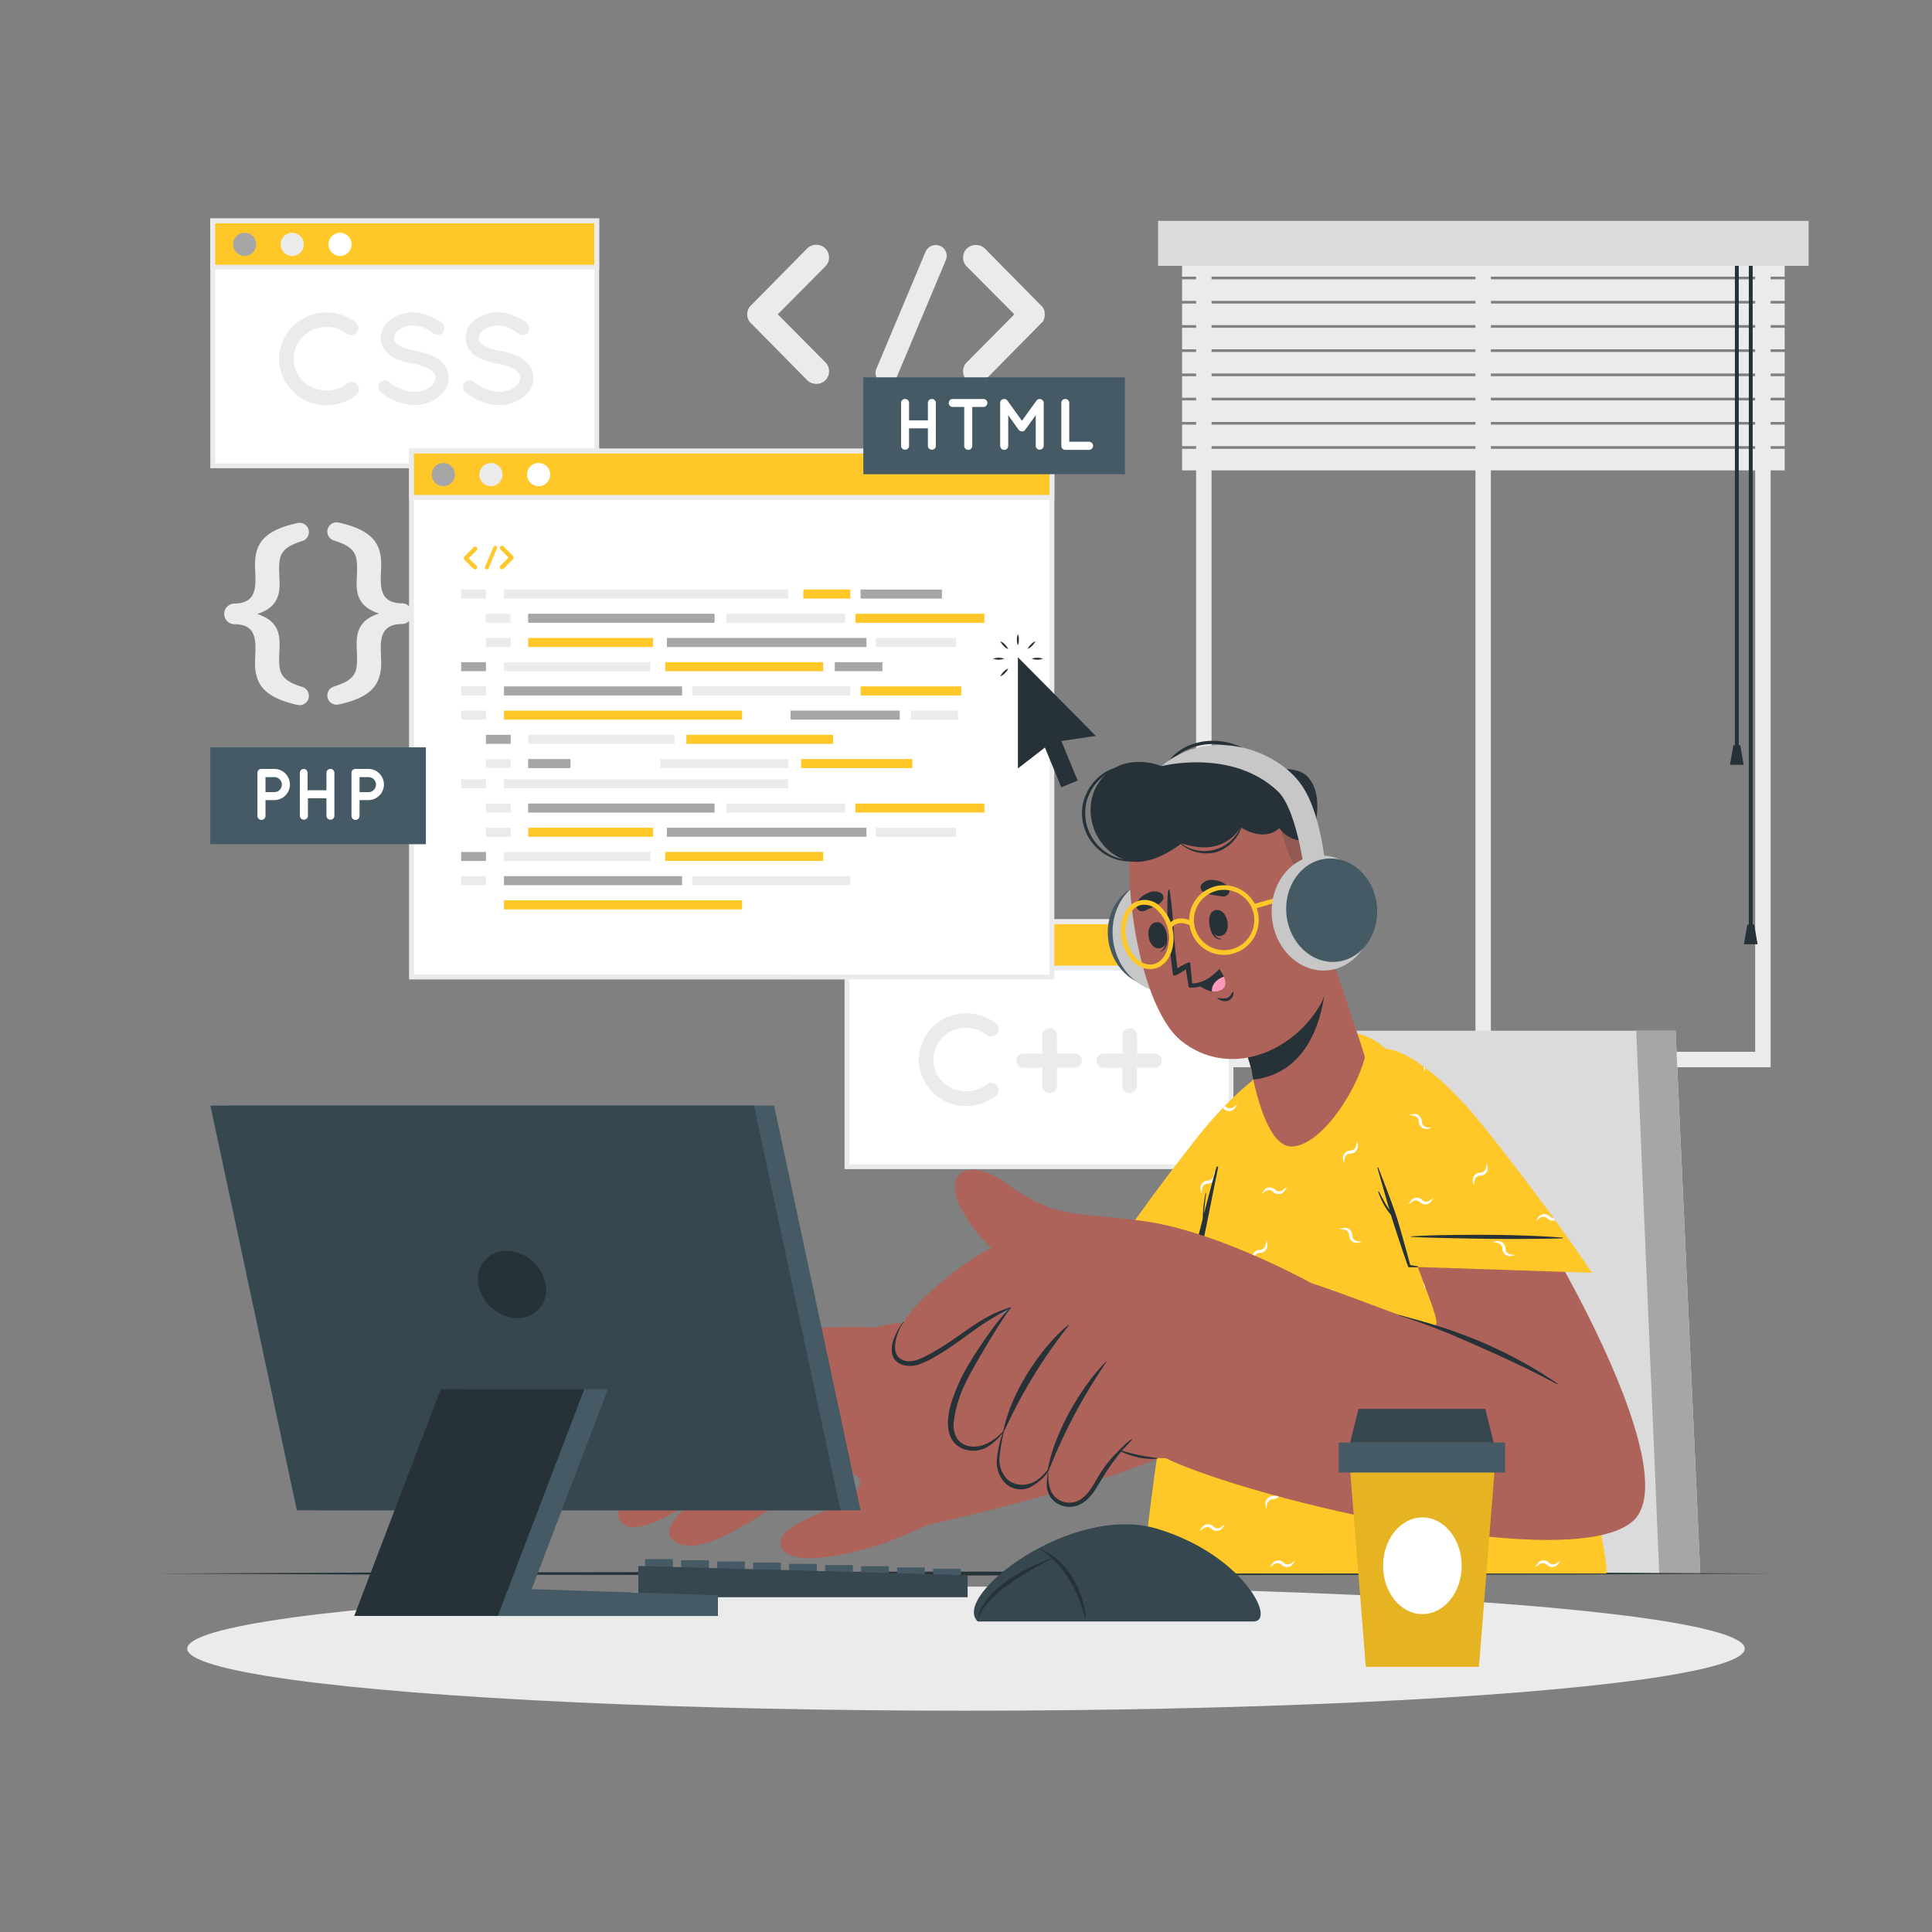 <svg xmlns="http://www.w3.org/2000/svg" viewBox="0 0 500 500"><rect x="0" y="0" width="500" height="500" fill="#808080" stroke="none"/><g id="freepik--background-complete--inject-233"><path d="M458.24,276.2H309.55V57.94H458.24Zm-144.69-4H454.24V61.94H313.55Z" style="fill:#ebebeb"></path><rect x="381.84" y="62.99" width="4" height="211.21" style="fill:#ebebeb"></rect><rect x="305.92" y="66.03" width="155.95" height="5.57" style="fill:#ebebeb"></rect><rect x="305.92" y="72.29" width="155.95" height="5.57" style="fill:#ebebeb"></rect><rect x="305.92" y="78.56" width="155.95" height="5.57" style="fill:#ebebeb"></rect><rect x="305.92" y="84.83" width="155.95" height="5.57" style="fill:#ebebeb"></rect><rect x="305.92" y="91.09" width="155.95" height="5.57" style="fill:#ebebeb"></rect><rect x="305.92" y="97.36" width="155.95" height="5.57" style="fill:#ebebeb"></rect><rect x="305.92" y="103.63" width="155.95" height="5.57" style="fill:#ebebeb"></rect><rect x="305.92" y="109.89" width="155.95" height="5.57" style="fill:#ebebeb"></rect><rect x="305.92" y="116.16" width="155.95" height="5.57" style="fill:#ebebeb"></rect><rect x="448.99" y="64.9" width="1" height="128.39" style="fill:#263238"></rect><polygon points="451.26 197.94 447.71 197.94 448.61 192.84 450.38 192.84 451.26 197.94" style="fill:#263238"></polygon><rect x="452.59" y="64.9" width="1" height="175.73" style="fill:#263238"></rect><polygon points="454.87 244.38 451.32 244.38 452.21 239.28 453.98 239.28 454.87 244.38" style="fill:#263238"></polygon><rect x="299.71" y="57.16" width="168.36" height="11.65" style="fill:#dbdbdb"></rect><path d="M66,171.55c0-.84.11-3.07.11-4,0-4.07-1.45-5.9-5.24-6a2.68,2.68,0,1,1,0-5.35c3.79-.16,5.24-1.95,5.24-6.07,0-1-.11-3.18-.11-4,0-5.4,2.29-8.86,10.93-10.75a2.41,2.41,0,0,1,1.5,4.57c-5.41,1.67-6.19,3.4-6.19,7.19,0,1.11.12,2.95.12,4.12,0,4.35-2.12,6.47-5.8,7.64,3.73,1.22,5.8,3.29,5.8,7.63,0,1.18-.12,3-.12,4.13,0,3.79.78,5.52,6.19,7.19a2.41,2.41,0,0,1-1.5,4.57C68.28,180.47,66,177,66,171.55Z" style="fill:#ebebeb"></path><path d="M98.65,146.07c0,.84-.11,3.07-.11,4,0,4.12,1.51,5.91,5.3,6.07a2.68,2.68,0,1,1,0,5.35c-3.79.12-5.3,2-5.3,6,0,.95.11,3.18.11,4,0,5.46-2.28,8.92-10.92,10.81a2.4,2.4,0,0,1-1.45-4.57c5.35-1.67,6.13-3.4,6.13-7.19,0-1.12-.11-2.95-.11-4.13,0-4.34,2.12-6.46,5.8-7.63-3.74-1.23-5.8-3.29-5.8-7.64,0-1.17.11-3,.11-4.12,0-3.79-.78-5.52-6.13-7.19a2.4,2.4,0,0,1,1.45-4.57C96.37,137.21,98.65,140.67,98.65,146.07Z" style="fill:#ebebeb"></path><path d="M213.59,93.75a3.27,3.27,0,0,1-2.28,5.6,3.46,3.46,0,0,1-2.39-.93L194.34,83.63c-.16,0-.21-.16-.26-.31a.91.91,0,0,0-.16-.11,1.36,1.36,0,0,1-.15-.41.3.3,0,0,1-.16-.21c-.05-.1-.05-.26-.1-.31s-.1-.21-.1-.26v-.36c0-.11-.06-.16-.06-.31s.06-.21.06-.26v-.37c0-.1.1-.15.1-.2s.05-.26.1-.42.06,0,.06-.1a3.34,3.34,0,0,1,.25-.47.1.1,0,0,1,.11-.1.93.93,0,0,1,.31-.37l14.58-14.78a3.38,3.38,0,0,1,4.67,0,3.3,3.3,0,0,1,0,4.67l-12.3,12.4Z" style="fill:#ebebeb"></path><path d="M226.82,95.41l12.71-30.25a2.89,2.89,0,0,1,3.79-1.51,2.81,2.81,0,0,1,1.45,3.69l-12.71,30.3a2.88,2.88,0,0,1-2.65,1.71,2.38,2.38,0,0,1-1-.21A2.8,2.8,0,0,1,226.82,95.41Z" style="fill:#ebebeb"></path><path d="M269.88,83.21s0,.06-.05.06a4.07,4.07,0,0,1-.36.36L254.89,98.42a3.37,3.37,0,0,1-2.34.93,3.33,3.33,0,0,1-2.33-.93,3.28,3.28,0,0,1,0-4.67l12.29-12.4L250.22,69a3.28,3.28,0,0,1,0-4.67,3.38,3.38,0,0,1,4.67,0l14.58,14.78a3.1,3.1,0,0,1,.36.37c.05,0,.05.1.05.1a4.88,4.88,0,0,1,.26.47s.05,0,.05.1a2,2,0,0,0,.16.47c0,.05,0,.05,0,.15v.37s.05.2.05.26-.05.2-.05.26V82s0,0,0,.1a3.72,3.72,0,0,0-.16.47s-.05,0-.05.16S270,83,269.88,83.21Z" style="fill:#ebebeb"></path></g><g id="freepik--Shadow--inject-233"><ellipse cx="250" cy="426.67" rx="201.54" ry="16.06" style="fill:#ebebeb"></ellipse></g><g id="freepik--Chair--inject-233"><polygon points="440.04 407.23 318.92 407.23 343.07 266.75 433.64 266.75 440.04 407.23" style="fill:#dbdbdb"></polygon><polygon points="440.04 407.23 429.42 407.23 423.46 266.75 433.64 266.75 440.04 407.23" style="fill:#a6a6a6"></polygon></g><g id="freepik--Desk--inject-233"><polygon points="40.74 407.23 93.06 406.99 145.37 406.9 250 406.73 354.63 406.9 406.94 406.99 459.26 407.23 406.94 407.48 354.63 407.56 250 407.73 145.37 407.56 93.06 407.48 40.74 407.23" style="fill:#263238"></polygon></g><g id="freepik--Screens--inject-233"><rect x="55.06" y="57.16" width="99.38" height="63.4" style="fill:#fff"></rect><path d="M155.06,121.18H54.43V56.53H155.06Zm-99.38-1.25h98.13V57.79H55.68Z" style="fill:#ebebeb"></path><rect x="55.06" y="57.16" width="99.38" height="11.99" style="fill:#FFC727"></rect><path d="M155.06,69.78H54.43V56.53H155.06ZM55.68,68.52h98.13V57.79H55.68Z" style="fill:#ebebeb"></path><path d="M66.31,63.24a3,3,0,1,1-3-3A3,3,0,0,1,66.31,63.24Z" style="fill:#a6a6a6"></path><path d="M78.63,63.24a3,3,0,1,1-3-3A3,3,0,0,1,78.63,63.24Z" style="fill:#ebebeb"></path><path d="M91,63.24a3,3,0,1,1-3-3A3,3,0,0,1,91,63.24Z" style="fill:#fff"></path><path d="M72.21,92.85a12.26,12.26,0,0,1,12.25-12,12.5,12.5,0,0,1,7.72,2.61,1.92,1.92,0,0,1-2.34,3,8.29,8.29,0,0,0-5.38-1.84,8.89,8.89,0,0,0-6,2.4A8.26,8.26,0,0,0,76,92.85a8.1,8.1,0,0,0,2.44,5.81,8.85,8.85,0,0,0,6,2.41,8.41,8.41,0,0,0,5.38-1.84,2,2,0,0,1,2.67.37,2,2,0,0,1-.33,2.67,12.5,12.5,0,0,1-7.72,2.61A12.21,12.21,0,0,1,72.21,92.85Z" style="fill:#ebebeb"></path><path d="M98.25,99.07a1.74,1.74,0,0,1,2.44-.24,10.87,10.87,0,0,0,6.38,2.57,7.21,7.21,0,0,0,4.17-1.23,3,3,0,0,0,1.44-2.41,1.94,1.94,0,0,0-.3-1.07,3.3,3.3,0,0,0-1-1,13.42,13.42,0,0,0-4.57-1.57h-.07a17.9,17.9,0,0,1-4.3-1.3,7.14,7.14,0,0,1-3.11-2.6,5.17,5.17,0,0,1-.77-2.74,6.21,6.21,0,0,1,2.67-4.88A9.92,9.92,0,0,1,107,80.83a13,13,0,0,1,7.28,2.68,1.72,1.72,0,0,1,.47,2.37,1.69,1.69,0,0,1-2.37.5c-1.71-1.14-3.34-2.14-5.38-2.14a6.44,6.44,0,0,0-3.74,1.13A2.68,2.68,0,0,0,102,87.48a1.57,1.57,0,0,0,.24.93,3,3,0,0,0,.9.87,11.39,11.39,0,0,0,4.17,1.47h.07a19.8,19.8,0,0,1,4.61,1.4,7.78,7.78,0,0,1,3.33,2.78,5.32,5.32,0,0,1,.81,2.83,6.47,6.47,0,0,1-2.88,5.18,10.42,10.42,0,0,1-6.17,1.9,14.31,14.31,0,0,1-8.55-3.34A1.76,1.76,0,0,1,98.25,99.07Z" style="fill:#ebebeb"></path><path d="M120.19,99.07a1.74,1.74,0,0,1,2.44-.24A10.81,10.81,0,0,0,129,101.4a7.24,7.24,0,0,0,4.18-1.23,3,3,0,0,0,1.43-2.41,1.94,1.94,0,0,0-.3-1.07,3.25,3.25,0,0,0-1-1,13.5,13.5,0,0,0-4.57-1.57h-.07a18.12,18.12,0,0,1-4.31-1.3,7.11,7.11,0,0,1-3.1-2.6,5.17,5.17,0,0,1-.77-2.74,6.18,6.18,0,0,1,2.67-4.88,9.92,9.92,0,0,1,5.78-1.77,13.06,13.06,0,0,1,7.28,2.68,1.72,1.72,0,0,1,.46,2.37,1.69,1.69,0,0,1-2.37.5c-1.7-1.14-3.34-2.14-5.37-2.14a6.41,6.41,0,0,0-3.74,1.13,2.68,2.68,0,0,0-1.27,2.11,1.65,1.65,0,0,0,.23.93,3.26,3.26,0,0,0,.9.87,11.45,11.45,0,0,0,4.18,1.47h.06a19.5,19.5,0,0,1,4.61,1.4,7.81,7.81,0,0,1,3.34,2.78,5.4,5.4,0,0,1,.8,2.83,6.46,6.46,0,0,1-2.87,5.18,10.47,10.47,0,0,1-6.18,1.9,14.37,14.37,0,0,1-8.55-3.34A1.77,1.77,0,0,1,120.19,99.07Z" style="fill:#ebebeb"></path><rect x="219.2" y="238.54" width="99.38" height="63.4" style="fill:#fff"></rect><path d="M319.21,302.57H218.57V237.91H319.21Zm-99.38-1.26H318V239.17H219.83Z" style="fill:#ebebeb"></path><rect x="219.2" y="238.54" width="99.38" height="11.99" style="fill:#FFC727"></rect><path d="M319.21,251.16H218.57V237.91H319.21Zm-99.38-1.26H318V239.17H219.83Z" style="fill:#ebebeb"></path><path d="M230.46,244.62a3,3,0,1,1-3-3A3,3,0,0,1,230.46,244.62Z" style="fill:#a6a6a6"></path><path d="M242.78,244.62a3,3,0,1,1-3-3A3,3,0,0,1,242.78,244.62Z" style="fill:#ebebeb"></path><path d="M255.1,244.62a3,3,0,1,1-3-3A3,3,0,0,1,255.1,244.62Z" style="fill:#fff"></path><path d="M237.76,274.24a12.25,12.25,0,0,1,12.25-12,12.49,12.49,0,0,1,7.72,2.6,2,2,0,0,1,.33,2.67,2,2,0,0,1-2.67.37A8.35,8.35,0,0,0,250,266a8.85,8.85,0,0,0-6,2.41,8.24,8.24,0,0,0-2.44,5.81,8.13,8.13,0,0,0,2.44,5.81,8.84,8.84,0,0,0,6,2.4,8.37,8.37,0,0,0,5.38-1.84,2,2,0,0,1,2.67.37,2,2,0,0,1-.33,2.67,12.5,12.5,0,0,1-7.72,2.61A12.21,12.21,0,0,1,237.76,274.24Z" style="fill:#ebebeb"></path><path d="M269.78,276.34H265a1.84,1.84,0,1,1,0-3.67h4.74V268a1.9,1.9,0,1,1,3.8,0v4.64h4.75a1.84,1.84,0,0,1,0,3.67h-4.75V281a1.9,1.9,0,1,1-3.8,0Z" style="fill:#ebebeb"></path><path d="M290.48,276.34h-4.74a1.84,1.84,0,1,1,0-3.67h4.74V268a1.88,1.88,0,0,1,1.9-1.91,1.91,1.91,0,0,1,1.91,1.91v4.64H299a1.84,1.84,0,0,1,0,3.67h-4.74V281a1.91,1.91,0,0,1-1.91,1.91,1.88,1.88,0,0,1-1.9-1.91Z" style="fill:#ebebeb"></path><rect x="106.49" y="116.73" width="165.74" height="136.11" style="fill:#fff"></rect><path d="M272.86,253.48h-167V116.11h167Zm-165.74-1.26H271.6V117.36H107.12Z" style="fill:#ebebeb"></path><rect x="106.49" y="116.73" width="165.74" height="11.99" style="fill:#FFC727"></rect><path d="M272.86,129.35h-167V116.11h167Zm-165.74-1.26H271.6V117.36H107.12Z" style="fill:#ebebeb"></path><path d="M117.74,122.82a3,3,0,1,1-3-3A3,3,0,0,1,117.74,122.82Z" style="fill:#a6a6a6"></path><path d="M130.06,122.82a3,3,0,1,1-3-3A3,3,0,0,1,130.06,122.82Z" style="fill:#ebebeb"></path><path d="M142.39,122.82a3,3,0,1,1-3-3A3,3,0,0,1,142.39,122.82Z" style="fill:#fff"></path><rect x="119.35" y="152.57" width="6.41" height="2.34" style="fill:#ebebeb"></rect><rect x="130.43" y="152.57" width="73.53" height="2.34" style="fill:#ebebeb"></rect><rect x="207.9" y="152.57" width="12.17" height="2.34" style="fill:#FFC727"></rect><rect x="235.74" y="183.9" width="12.18" height="2.34" style="fill:#ebebeb"></rect><rect x="222.72" y="152.57" width="21.05" height="2.34" style="fill:#a6a6a6"></rect><rect x="125.76" y="158.84" width="6.41" height="2.34" style="fill:#ebebeb"></rect><rect x="136.68" y="158.84" width="48.25" height="2.34" style="fill:#a6a6a6"></rect><rect x="204.6" y="183.9" width="28.25" height="2.34" style="fill:#a6a6a6"></rect><rect x="130.43" y="177.64" width="46.09" height="2.34" style="fill:#a6a6a6"></rect><rect x="136.68" y="165.1" width="32.33" height="2.34" style="fill:#FFC727"></rect><rect x="216.04" y="171.37" width="12.33" height="2.34" style="fill:#a6a6a6"></rect><rect x="172.6" y="165.1" width="51.63" height="2.34" style="fill:#a6a6a6"></rect><rect x="130.43" y="183.9" width="61.63" height="2.34" style="fill:#FFC727"></rect><rect x="221.36" y="158.84" width="33.4" height="2.34" style="fill:#FFC727"></rect><rect x="187.96" y="158.84" width="30.75" height="2.34" style="fill:#ebebeb"></rect><rect x="226.66" y="165.1" width="20.75" height="2.34" style="fill:#ebebeb"></rect><rect x="125.76" y="165.1" width="6.41" height="2.34" style="fill:#ebebeb"></rect><rect x="119.35" y="171.37" width="6.41" height="2.34" style="fill:#a6a6a6"></rect><rect x="130.43" y="171.37" width="37.88" height="2.34" style="fill:#ebebeb"></rect><rect x="136.68" y="190.17" width="37.88" height="2.34" style="fill:#ebebeb"></rect><rect x="207.32" y="196.44" width="28.8" height="2.34" style="fill:#FFC727"></rect><rect x="177.64" y="190.17" width="37.99" height="2.34" style="fill:#FFC727"></rect><rect x="170.94" y="196.44" width="33.07" height="2.34" style="fill:#ebebeb"></rect><rect x="136.68" y="196.44" width="10.97" height="2.34" style="fill:#a6a6a6"></rect><rect x="179.13" y="177.64" width="40.94" height="2.34" style="fill:#ebebeb"></rect><rect x="222.72" y="177.64" width="26.05" height="2.34" style="fill:#FFC727"></rect><rect x="172.16" y="171.37" width="40.89" height="2.34" style="fill:#FFC727"></rect><rect x="119.35" y="177.64" width="6.41" height="2.34" style="fill:#ebebeb"></rect><rect x="119.35" y="183.9" width="6.41" height="2.34" style="fill:#ebebeb"></rect><rect x="125.76" y="190.17" width="6.41" height="2.34" style="fill:#a6a6a6"></rect><rect x="125.76" y="196.44" width="6.41" height="2.34" style="fill:#ebebeb"></rect><rect x="119.35" y="201.68" width="6.41" height="2.34" style="fill:#ebebeb"></rect><rect x="130.43" y="201.68" width="73.53" height="2.34" style="fill:#ebebeb"></rect><rect x="125.76" y="207.95" width="6.41" height="2.34" style="fill:#ebebeb"></rect><rect x="136.68" y="207.95" width="48.25" height="2.34" style="fill:#a6a6a6"></rect><rect x="130.43" y="226.75" width="46.09" height="2.34" style="fill:#a6a6a6"></rect><rect x="136.68" y="214.22" width="32.33" height="2.34" style="fill:#FFC727"></rect><rect x="172.6" y="214.22" width="51.63" height="2.34" style="fill:#a6a6a6"></rect><rect x="130.43" y="233.01" width="61.63" height="2.34" style="fill:#FFC727"></rect><rect x="221.36" y="207.95" width="33.4" height="2.34" style="fill:#FFC727"></rect><rect x="187.96" y="207.95" width="30.75" height="2.34" style="fill:#ebebeb"></rect><rect x="226.66" y="214.22" width="20.75" height="2.34" style="fill:#ebebeb"></rect><rect x="125.76" y="214.22" width="6.41" height="2.34" style="fill:#ebebeb"></rect><rect x="119.35" y="220.48" width="6.41" height="2.34" style="fill:#a6a6a6"></rect><rect x="130.43" y="220.48" width="37.88" height="2.34" style="fill:#ebebeb"></rect><rect x="179.13" y="226.75" width="40.94" height="2.34" style="fill:#ebebeb"></rect><rect x="172.16" y="220.48" width="40.89" height="2.34" style="fill:#FFC727"></rect><rect x="119.35" y="226.75" width="6.41" height="2.34" style="fill:#ebebeb"></rect><path d="M123.31,146.41a.56.56,0,0,1,0,.79.57.57,0,0,1-.79,0l-2.47-2.51a.08.08,0,0,1,0-.05l0,0a.21.21,0,0,1,0-.07l0,0a.15.15,0,0,1,0-.06s0,0,0,0v-.06s0,0,0-.06,0,0,0,0v-.06s0,0,0,0a.2.2,0,0,1,0-.07h0s0-.07,0-.08,0,0,0,0a.12.12,0,0,1,.06-.06l2.47-2.51a.57.57,0,0,1,.79,0,.56.56,0,0,1,0,.79l-2.08,2.1Z" style="fill:#FFC727"></path><path d="M125.55,146.69l2.16-5.13a.48.48,0,1,1,.89.37l-2.16,5.14a.49.49,0,0,1-.45.29.35.35,0,0,1-.17,0A.47.47,0,0,1,125.55,146.69Z" style="fill:#FFC727"></path><path d="M132.85,144.62h0a.17.17,0,0,1-.06.06l-2.47,2.51a.61.61,0,0,1-.4.16.57.57,0,0,1-.39-.16.56.56,0,0,1,0-.79l2.08-2.11-2.08-2.1a.56.56,0,0,1,0-.79.57.57,0,0,1,.79,0l2.47,2.51a.12.12,0,0,1,.06.06s0,0,0,0a.35.35,0,0,1,.05.08h0a.26.26,0,0,0,0,.08s0,0,0,0v.06s0,0,0,0v.12s0,0,0,0a.41.41,0,0,0,0,.08v0Z" style="fill:#FFC727"></path><rect x="223.43" y="97.65" width="67.7" height="25.07" style="fill:#455a64"></rect><path d="M233.2,115.38V104.26a1,1,0,0,1,1-1,1,1,0,0,1,1.06,1v4.52h4.88v-4.52a1,1,0,0,1,1-1,1,1,0,0,1,1.06,1v11.12a1,1,0,0,1-1.06,1,1,1,0,0,1-1-1v-4.52h-4.88v4.52a1,1,0,0,1-1.06,1A1,1,0,0,1,233.2,115.38Z" style="fill:#fff"></path><path d="M254.62,105.32h-3v10.06a1,1,0,1,1-2.08,0V105.32h-3a1,1,0,0,1-1-1.06,1,1,0,0,1,1-1h8a1,1,0,0,1,1,1A1.06,1.06,0,0,1,254.62,105.32Z" style="fill:#fff"></path><path d="M270.11,104.26v11.12a1.07,1.07,0,0,1-1.06,1,1,1,0,0,1-1-1v-7.93l-2.72,3.77a1,1,0,0,1-.84.43h0a1.08,1.08,0,0,1-.87-.43l-2.69-3.77v7.93a1,1,0,0,1-2.09,0V104.26a1,1,0,0,1,1-1h.06a1,1,0,0,1,.83.43l3.75,5.2,3.75-5.2a1,1,0,0,1,.85-.43h0A1.07,1.07,0,0,1,270.11,104.26Z" style="fill:#fff"></path><path d="M274.67,115.38V104.26a1,1,0,0,1,1-1,1,1,0,0,1,1.05,1v10.06h5.11a1.05,1.05,0,0,1,0,2.1h-6.16A1,1,0,0,1,274.67,115.38Z" style="fill:#fff"></path><rect x="54.43" y="193.41" width="55.79" height="25.07" style="fill:#455a64"></rect><path d="M71,207.06H68.71v4.09a1,1,0,0,1-2.09,0V200a1,1,0,0,1,1-1H71a4,4,0,1,1,0,8.06ZM68.71,205H71a1.94,1.94,0,1,0,0-3.88H68.71Z" style="fill:#fff"></path><path d="M77.6,211.15V200a1,1,0,0,1,1-1,1,1,0,0,1,1,1v4.52h4.88V200a1,1,0,0,1,1-1,1,1,0,0,1,1.06,1v11.12a1,1,0,0,1-1.06,1,1,1,0,0,1-1-1v-4.52H79.69v4.52a1,1,0,0,1-1,1A1,1,0,0,1,77.6,211.15Z" style="fill:#fff"></path><path d="M95.37,207.06H93.05v4.09a1,1,0,0,1-2.09,0V200a1,1,0,0,1,1-1h3.37a4,4,0,1,1,0,8.06ZM93.05,205h2.32a1.94,1.94,0,1,0,0-3.88H93.05Z" style="fill:#fff"></path><polygon points="274.67 191.78 278.9 202 274.67 203.75 270.42 193.46 263.43 198.88 263.43 170.09 283.59 190.45 274.67 191.78" style="fill:#263238"></polygon><path d="M263.43,167a3.94,3.94,0,0,1-.26-1.45,3.71,3.71,0,0,1,.26-1.45,3.7,3.7,0,0,1,.25,1.45A3.92,3.92,0,0,1,263.43,167Z" style="fill:#263238"></path><path d="M260.93,168a4,4,0,0,1-1.2-.84,3.6,3.6,0,0,1-.84-1.21,3.84,3.84,0,0,1,1.2.85A3.56,3.56,0,0,1,260.93,168Z" style="fill:#263238"></path><path d="M259.9,170.47a4.15,4.15,0,0,1-2.89,0,4.3,4.3,0,0,1,2.89,0Z" style="fill:#263238"></path><path d="M260.93,173a3.56,3.56,0,0,1-.84,1.2,3.84,3.84,0,0,1-1.2.85,3.6,3.6,0,0,1,.84-1.21A4,4,0,0,1,260.93,173Z" style="fill:#263238"></path><path d="M267,170.47a4.33,4.33,0,0,1,2.9,0,4.17,4.17,0,0,1-2.9,0Z" style="fill:#263238"></path><path d="M265.92,168a3.86,3.86,0,0,1,.84-1.2,3.77,3.77,0,0,1,1.21-.85,4.15,4.15,0,0,1-2.05,2Z" style="fill:#263238"></path></g><g id="freepik--Character--inject-233"><path d="M339.37,290.42C331.66,324,316.05,366.51,304,375.09c-9.72,6.92-60.75,19.1-63.59,19.41-7.05.71-21-49.05-13.66-51.07,9.21-2.55,52.93-3.91,55.42-6.46s18.49-24.22,36.51-49.19C331.1,270.53,344.15,269.59,339.37,290.42Z" style="fill: rgb(173, 99, 89);"></path><path d="M246.05,391.77c-.84.42-12.75,6.41-20.12,8.55-5.49,1.59-21.44,5.75-23.79-.12-1.61-4,7.47-7.56,13.84-10.22,3.36-1.39,7.5-4.91,6.51-7.06-1.73-3.78-10.37,0-16.05,3.31-11,6.39-25.63,17.88-32.34,12.3-2.53-2.1.41-5.94,4.72-9.7-7,4.38-14.45,8-17.36,5.75-1.66-1.27-1.74-3-.81-5-2.16.7-4.07.56-5.4-.84-2.27-2.38-1.17-5.89,1.32-9.49a2.71,2.71,0,0,1-2.06-1.36c-4.82-7.34,19.27-28.41,27.61-30.38,24.51-5.83,50.58-3.7,50.58-3.7C242.33,351.5,246.07,391.75,246.05,391.77Z" style="fill: rgb(173, 99, 89);"></path><path d="M210,369.2a41.48,41.48,0,0,0-16.35,6.29c-6.22,4.11-10.34,8.91-15.55,13.74a.15.15,0,0,0,.19.22c2.48-2.3,12.78-10.94,15.44-12.9A39.57,39.57,0,0,1,210,369.3C210.09,369.29,210.07,369.19,210,369.2Z" style="fill:#263238"></path><path d="M205.44,358.8c-6.44,1.76-13,3.54-19,6.59-6.55,3.33-11.67,8.77-16.7,14q-4.54,4.71-8.86,9.63c-.12.13.06.35.19.21q7.66-8.1,15.81-15.74a52.51,52.51,0,0,1,17.35-10.94c3.69-1.4,7.47-2.52,11.25-3.64C205.53,358.89,205.51,358.78,205.44,358.8Z" style="fill:#263238"></path><path d="M198.56,349.7c-6.26,1.29-11.72,2.39-17.27,5.74-7.33,4.44-14.42,11.92-16.9,14.58-2.75,2.93-5.39,6-8,9-.11.12.11.31.22.18a209,209,0,0,1,19.09-18.91,41.55,41.55,0,0,1,10.68-6.94,73.46,73.46,0,0,1,12.18-3.61S198.58,349.7,198.56,349.7Z" style="fill:#263238"></path><path d="M282.54,332.07l47-2s8.54-23.31,11.68-44-14.49-13.27-31.94,9S282.54,332.07,282.54,332.07Z" style="fill:#FFC727"></path><path d="M297.93,318c.32-.09.64-.12,1-.19a1.91,1.91,0,0,1,2.32,1.86,1.49,1.49,0,0,0,.69,1.29,1.72,1.72,0,0,0,.79.27c.32.06.64.1,1,.19-.32.09-.64.13-1,.2a1.82,1.82,0,0,1-1.07-.11,2,2,0,0,1-1.2-1.82,1.46,1.46,0,0,0-.73-1.25,1.75,1.75,0,0,0-.8-.24C298.57,318.14,298.25,318.1,297.93,318ZM331,289.44a1.89,1.89,0,0,1,.81.25,1.48,1.48,0,0,1,.73,1.25,2,2,0,0,0,1.2,1.82,1.81,1.81,0,0,0,1.07.1c.32-.06.64-.1,1-.19-.32-.09-.64-.13-1-.19a1.68,1.68,0,0,1-.79-.27,1.52,1.52,0,0,1-.69-1.29,2,2,0,0,0-1.26-1.79,2,2,0,0,0-1.07-.07c-.32.06-.64.1-.95.19C330.37,289.34,330.69,289.38,331,289.44Zm1.2,18.33a1.81,1.81,0,0,1-.75.39,1.45,1.45,0,0,1-1.39-.36,2,2,0,0,0-2.14-.45,1.9,1.9,0,0,0-.83.69c-.18.27-.38.52-.54.81.29-.16.54-.36.81-.54a1.87,1.87,0,0,1,.75-.37,1.51,1.51,0,0,1,1.4.43,1.92,1.92,0,0,0,3-.33c.18-.27.38-.53.54-.82C332.73,307.39,332.48,307.59,332.21,307.77Zm-12.78-21.38a2,2,0,0,1-.75.4,1.5,1.5,0,0,1-1.4-.37l-.25-.22c-.19.19-.37.38-.55.58a1.26,1.26,0,0,1,.26.21,2,2,0,0,0,2.16.38,1.92,1.92,0,0,0,.8-.71c.18-.27.38-.52.54-.81C320,286,319.7,286.21,319.43,286.39ZM314.11,304a1.93,1.93,0,0,1-.24.81,1.5,1.5,0,0,1-1.25.73,2,2,0,0,0-1.83,1.2,1.87,1.87,0,0,0-.1,1.06c.07.32.1.64.19,1,.09-.32.13-.64.2-1a1.89,1.89,0,0,1,.26-.79,1.51,1.51,0,0,1,1.29-.68,2,2,0,0,0,1.8-1.26,2.09,2.09,0,0,0,.07-1.07c-.07-.32-.11-.64-.2-1C314.21,303.36,314.18,303.68,314.11,304Zm13.46,17.91a1.8,1.8,0,0,1-.24.81,1.48,1.48,0,0,1-1.25.73,2,2,0,0,0-1.82,1.19,1.83,1.83,0,0,0-.11,1.07c.07.32.11.64.2,1,.09-.32.13-.64.19-1a1.77,1.77,0,0,1,.27-.79,1.49,1.49,0,0,1,1.29-.68,2,2,0,0,0,1.79-1.26,2,2,0,0,0,.07-1.07c-.06-.32-.1-.64-.19-1C327.68,321.27,327.64,321.59,327.57,321.91Z" style="fill:#fff"></path><path d="M331.17,319.87c-10.17-.26-20.37.19-30.54.84q-4.32.29-8.62.76c-.08,0-.09.13,0,.13,5.08,0,10.16-.17,15.24-.32s10.2-.36,15.29-.65c2.88-.17,5.75-.34,8.62-.57C331.29,320.05,331.3,319.87,331.17,319.87Z" style="fill:#263238"></path><path d="M295.73,407.23h120c1.32-2.42-18.36-107.57-58.84-137.18-9-6.56-24.91-2.34-29.34,4.05C305.31,306.2,295.73,407.23,295.73,407.23Z" style="fill:#FFC727"></path><path d="M346.64,318c.32-.09.64-.12,1-.19a1.91,1.91,0,0,1,2.32,1.86,1.49,1.49,0,0,0,.69,1.29,1.77,1.77,0,0,0,.79.27c.32.06.64.1,1,.19-.32.09-.64.13-1,.2a1.83,1.83,0,0,1-1.07-.11,2,2,0,0,1-1.2-1.82,1.46,1.46,0,0,0-.73-1.25,1.72,1.72,0,0,0-.8-.24C347.28,318.14,347,318.1,346.64,318Zm18.65,63.47a1.84,1.84,0,0,1,.8.25,1.45,1.45,0,0,1,.73,1.24,2,2,0,0,0,1.2,1.83,1.9,1.9,0,0,0,1.07.1c.32-.06.64-.1,1-.19-.32-.09-.64-.13-1-.2a1.65,1.65,0,0,1-.79-.26,1.52,1.52,0,0,1-.69-1.29,1.94,1.94,0,0,0-1.26-1.79,1.86,1.86,0,0,0-1.06-.07c-.32.06-.64.1-1,.19C364.65,381.38,365,381.42,365.29,381.48Zm22-59.85a1.75,1.75,0,0,1,.8.24,1.46,1.46,0,0,1,.73,1.25,2,2,0,0,0,1.2,1.82,1.82,1.82,0,0,0,1.07.11c.32-.07.64-.11,1-.2-.32-.09-.64-.13-1-.19a1.72,1.72,0,0,1-.79-.27,1.49,1.49,0,0,1-.69-1.29,1.91,1.91,0,0,0-2.32-1.86c-.32.07-.64.1-1,.19C386.67,321.52,387,321.56,387.31,321.63ZM331,289.44a1.89,1.89,0,0,1,.81.25,1.48,1.48,0,0,1,.73,1.25,2,2,0,0,0,1.2,1.82,1.81,1.81,0,0,0,1.07.1c.32-.06.64-.1,1-.19-.32-.09-.64-.13-1-.19a1.68,1.68,0,0,1-.79-.27,1.52,1.52,0,0,1-.69-1.29,2,2,0,0,0-1.26-1.79,2,2,0,0,0-1.07-.07c-.32.06-.64.1-.95.19C330.37,289.34,330.69,289.38,331,289.44Zm34.65-.72a1.93,1.93,0,0,1,.81.24,1.5,1.5,0,0,1,.73,1.25,2,2,0,0,0,1.2,1.83,1.9,1.9,0,0,0,1.07.1c.31-.07.63-.11.95-.19-.32-.09-.64-.13-.95-.2a1.89,1.89,0,0,1-.8-.26,1.51,1.51,0,0,1-.68-1.29,2,2,0,0,0-1.26-1.8,2,2,0,0,0-1.07-.07c-.32.07-.64.11-1,.2C365,288.61,365.34,288.65,365.66,288.72Zm-43.15,56a1.93,1.93,0,0,1,.81.24,1.49,1.49,0,0,1,.72,1.25,2,2,0,0,0,1.2,1.83,1.9,1.9,0,0,0,1.07.1c.32-.06.64-.1,1-.19-.32-.09-.64-.13-1-.2a1.76,1.76,0,0,1-.79-.26,1.52,1.52,0,0,1-.69-1.29,1.93,1.93,0,0,0-1.26-1.79,1.85,1.85,0,0,0-1.06-.07c-.32.06-.64.1-1,.19C321.87,344.58,322.19,344.62,322.51,344.68Zm37.78,58a1.89,1.89,0,0,1,.81.24,1.5,1.5,0,0,1,.73,1.25A2,2,0,0,0,363,406a1.9,1.9,0,0,0,1.07.1c.32-.07.64-.11,1-.2-.32-.09-.64-.12-1-.19a1.68,1.68,0,0,1-.79-.27,1.49,1.49,0,0,1-.69-1.28,1.92,1.92,0,0,0-2.33-1.87c-.32.07-.63.11-1,.2C359.66,402.55,360,402.59,360.29,402.66Zm-18.6-31.15a1.8,1.8,0,0,1,.81.24,1.45,1.45,0,0,1,.72,1.25,2,2,0,0,0,1.2,1.82,1.83,1.83,0,0,0,1.07.11c.32-.07.64-.11,1-.2-.32-.09-.64-.13-1-.19a1.77,1.77,0,0,1-.79-.27A1.46,1.46,0,0,1,344,373a1.92,1.92,0,0,0-2.33-1.86c-.32.06-.64.1-1,.19C341.05,371.4,341.37,371.44,341.69,371.51Zm-42.6,31.93a1.77,1.77,0,0,1-.79-.27,1.46,1.46,0,0,1-.68-1.29,2,2,0,0,0-1.14-1.73c0,.26-.06.5-.08.74a1.38,1.38,0,0,1,.42,1,2,2,0,0,0,1.2,1.82,1.83,1.83,0,0,0,1.07.11c.32-.07.64-.11,1-.2C299.73,403.54,299.41,403.5,299.09,403.44Zm8.18-26.27a1.8,1.8,0,0,1,.81.24,1.48,1.48,0,0,1,.73,1.25,2,2,0,0,0,1.2,1.82,1.82,1.82,0,0,0,1.07.11c.32-.07.63-.11.95-.2-.32-.09-.63-.13-.95-.19a1.68,1.68,0,0,1-.79-.27,1.47,1.47,0,0,1-.69-1.29,2,2,0,0,0-1.26-1.79,2,2,0,0,0-1.07-.07c-.32.07-.64.1-1,.19C306.63,377.06,307,377.1,307.27,377.17Zm50.26-31.73a1.93,1.93,0,0,1,.81.25,1.48,1.48,0,0,1,.73,1.25,2,2,0,0,0,1.2,1.82,1.79,1.79,0,0,0,1.06.1c.32-.06.64-.1,1-.19-.32-.09-.64-.13-1-.19a1.77,1.77,0,0,1-.79-.27,1.51,1.51,0,0,1-.68-1.29,2,2,0,0,0-1.26-1.79,2,2,0,0,0-1.07-.07c-.32.06-.64.1-1,.19C356.89,345.34,357.21,345.38,357.53,345.44Zm44,42.66a1.88,1.88,0,0,1,.8.24,1.48,1.48,0,0,1,.73,1.25,2,2,0,0,0,1.2,1.83,1.9,1.9,0,0,0,1.07.1c.32-.07.64-.11,1-.2-.32-.09-.64-.12-1-.19a1.72,1.72,0,0,1-.79-.27,1.49,1.49,0,0,1-.69-1.28,1.91,1.91,0,0,0-2.32-1.87c-.32.07-.64.11-1,.2C400.91,388,401.23,388,401.55,388.1Zm-17.48-26a1.89,1.89,0,0,1,.81.24,1.5,1.5,0,0,1,.73,1.25,2,2,0,0,0,1.2,1.83,1.9,1.9,0,0,0,1.07.1c.32-.07.64-.1,1-.19-.32-.09-.64-.13-1-.2a1.68,1.68,0,0,1-.79-.26,1.52,1.52,0,0,1-.69-1.29,2,2,0,0,0-1.26-1.79,2,2,0,0,0-1.07-.08c-.32.07-.63.11-.95.2C383.44,362,383.75,362,384.07,362.06Zm-51.86-54.29a1.81,1.81,0,0,1-.75.39,1.45,1.45,0,0,1-1.39-.36,2,2,0,0,0-2.14-.45,1.9,1.9,0,0,0-.83.69c-.18.27-.38.52-.54.81.29-.16.54-.36.81-.54a1.87,1.87,0,0,1,.75-.37,1.51,1.51,0,0,1,1.4.43,1.92,1.92,0,0,0,3-.33c.18-.27.38-.53.54-.82C332.73,307.39,332.48,307.59,332.21,307.77ZM383.92,345a1.86,1.86,0,0,1-.74.4,1.5,1.5,0,0,1-1.4-.37,2,2,0,0,0-2.13-.44,1.88,1.88,0,0,0-.83.68c-.18.27-.38.52-.54.81.29-.16.54-.36.81-.54a1.81,1.81,0,0,1,.75-.37,1.49,1.49,0,0,1,1.39.43,1.93,1.93,0,0,0,3-.33c.18-.27.38-.52.54-.81C384.45,344.6,384.2,344.8,383.92,345Zm-32.27-69.29a1.87,1.87,0,0,1-.74.4,1.45,1.45,0,0,1-1.4-.37,2,2,0,0,0-2.14-.44,1.88,1.88,0,0,0-.83.68c-.18.28-.38.53-.54.82.29-.16.55-.36.82-.54a1.78,1.78,0,0,1,.74-.37,1.52,1.52,0,0,1,1.4.42,1.91,1.91,0,0,0,3-.32c.18-.28.38-.53.54-.82C352.18,275.32,351.92,275.51,351.65,275.69ZM351,296.22a1.89,1.89,0,0,1-.25.8,1.46,1.46,0,0,1-1.25.73,2,2,0,0,0-1.82,1.2,1.9,1.9,0,0,0-.11,1.07c.07.32.11.64.2,1,.09-.32.13-.64.19-1a1.72,1.72,0,0,1,.27-.79,1.52,1.52,0,0,1,1.29-.69,1.91,1.91,0,0,0,1.86-2.32c-.06-.32-.1-.64-.19-1C351.12,295.58,351.08,295.9,351,296.22Zm-7.62,56.22a1.89,1.89,0,0,1-.25.81,1.48,1.48,0,0,1-1.25.73,2,2,0,0,0-1.82,1.2,1.9,1.9,0,0,0-.1,1.07c.06.32.1.64.19,1,.09-.32.13-.64.2-1a1.58,1.58,0,0,1,.26-.79,1.52,1.52,0,0,1,1.29-.69,2,2,0,0,0,1.79-1.26,1.89,1.89,0,0,0,.07-1.07c-.06-.31-.1-.63-.19-.95C343.5,351.81,343.46,352.13,343.4,352.44Zm39.9-49h-.16a2,2,0,0,0-1.83,1.2,1.9,1.9,0,0,0-.1,1.07c.06.32.1.64.19,1,.09-.32.13-.64.2-1a1.72,1.72,0,0,1,.26-.79,1.52,1.52,0,0,1,1.29-.69,1.54,1.54,0,0,0,.52-.09ZM383,394.28a1.8,1.8,0,0,1-.24.81,1.48,1.48,0,0,1-1.25.73,2,2,0,0,0-1.82,1.2,1.9,1.9,0,0,0-.11,1.07c.07.32.11.64.2,1,.09-.31.13-.63.19-1a1.68,1.68,0,0,1,.27-.79,1.47,1.47,0,0,1,1.29-.69,2,2,0,0,0,1.79-1.26,2,2,0,0,0,.07-1.07c-.06-.32-.1-.64-.19-1C383.13,393.64,383.09,394,383,394.28Zm17.17-51a.3.3,0,0,1,0,.08,1.46,1.46,0,0,1-1.25.73,2,2,0,0,0-1.82,1.2,1.83,1.83,0,0,0-.11,1.07c.07.32.11.64.2,1,.09-.32.13-.64.19-1a1.77,1.77,0,0,1,.27-.79,1.49,1.49,0,0,1,1.29-.69,2,2,0,0,0,1.54-.79h0ZM312.4,354.46a1.84,1.84,0,0,1-.24.8,1.48,1.48,0,0,1-1.25.73,2,2,0,0,0-1.83,1.2,1.9,1.9,0,0,0-.1,1.07c.07.32.1.64.19,1,.09-.32.13-.64.2-1a1.84,1.84,0,0,1,.26-.79,1.52,1.52,0,0,1,1.29-.69,2,2,0,0,0,1.8-1.26,2.05,2.05,0,0,0,.07-1.06c-.07-.32-.11-.64-.2-1C312.5,353.82,312.47,354.14,312.4,354.46Zm2.11-50.39-.51,1.67a1.83,1.83,0,0,0,.43-.67A2,2,0,0,0,314.51,304.07Zm18-32.87a1.89,1.89,0,0,1-.25.81,1.48,1.48,0,0,1-1.25.73,2,2,0,0,0-1.82,1.2,1.9,1.9,0,0,0-.11,1.07c.07.32.11.64.2,1,.09-.32.13-.64.19-1a1.68,1.68,0,0,1,.27-.79,1.52,1.52,0,0,1,1.29-.69,2,2,0,0,0,1.79-1.26,2,2,0,0,0,.07-1.07c-.06-.31-.1-.63-.19-.95C332.62,270.57,332.58,270.89,332.52,271.2Zm-4.95,50.71a1.8,1.8,0,0,1-.24.81,1.48,1.48,0,0,1-1.25.73,2,2,0,0,0-1.82,1.19,1.83,1.83,0,0,0-.11,1.07c.07.32.11.64.2,1,.09-.32.13-.64.19-1a1.77,1.77,0,0,1,.27-.79,1.49,1.49,0,0,1,1.29-.68,2,2,0,0,0,1.79-1.26,2,2,0,0,0,.07-1.07c-.06-.32-.1-.64-.19-1C327.68,321.27,327.64,321.59,327.57,321.91Zm44.37,6.82a1.84,1.84,0,0,1-.24.8,1.48,1.48,0,0,1-1.25.73,2,2,0,0,0-1.83,1.2,1.9,1.9,0,0,0-.1,1.07c.07.32.1.64.19,1,.09-.32.13-.64.2-1a1.89,1.89,0,0,1,.26-.79,1.52,1.52,0,0,1,1.29-.69,2,2,0,0,0,1.8-1.26,2.05,2.05,0,0,0,.07-1.06c-.07-.32-.11-.64-.2-1C372,328.09,372,328.41,371.94,328.73Zm-41,56.94a1.84,1.84,0,0,1-.25.8,1.46,1.46,0,0,1-1.25.73,2,2,0,0,0-1.82,1.2,1.82,1.82,0,0,0-.1,1.07c.06.32.1.64.19,1,.09-.32.13-.64.19-1a1.77,1.77,0,0,1,.27-.79,1.52,1.52,0,0,1,1.29-.69,1.91,1.91,0,0,0,1.86-2.32c-.06-.32-.1-.64-.19-1C331,385,331,385.35,330.94,385.67Zm34.41-74.54a1.86,1.86,0,0,1,.74-.4,1.5,1.5,0,0,1,1.4.37,2,2,0,0,0,2.13.45,1.9,1.9,0,0,0,.83-.69c.18-.27.38-.52.54-.81-.29.16-.54.36-.81.54a1.81,1.81,0,0,1-.75.37,1.49,1.49,0,0,1-1.39-.43,1.93,1.93,0,0,0-3,.33c-.18.27-.38.52-.54.81C364.82,311.51,365.07,311.31,365.35,311.13Zm-25.89,23.44a1.81,1.81,0,0,1,.75-.39,1.47,1.47,0,0,1,1.4.36,2,2,0,0,0,2.13.45,1.9,1.9,0,0,0,.83-.69c.18-.27.38-.52.54-.81-.29.16-.54.36-.81.54a1.81,1.81,0,0,1-.75.37,1.52,1.52,0,0,1-1.4-.43,1.92,1.92,0,0,0-3,.33c-.18.27-.38.53-.54.82C338.94,335,339.19,334.75,339.46,334.57Zm-17.53,34.54a2,2,0,0,1,.74-.4,1.5,1.5,0,0,1,1.4.37,2,2,0,0,0,2.14.44,1.88,1.88,0,0,0,.83-.68c.18-.27.38-.53.54-.82-.29.17-.54.36-.82.54a1.57,1.57,0,0,1-.74.37,1.48,1.48,0,0,1-1.4-.42,2,2,0,0,0-2.16-.38,1.92,1.92,0,0,0-.8.71c-.18.27-.38.52-.54.81C321.41,369.49,321.66,369.29,321.93,369.11ZM329.51,405a1.84,1.84,0,0,1,.74-.39,1.47,1.47,0,0,1,1.4.36,2,2,0,0,0,2.14.45,1.9,1.9,0,0,0,.83-.69c.18-.27.38-.52.54-.81-.29.16-.54.36-.82.54a1.78,1.78,0,0,1-.74.37,1.5,1.5,0,0,1-1.4-.43,1.92,1.92,0,0,0-3,.33c-.18.27-.38.53-.54.81C329,405.37,329.24,405.17,329.51,405Zm33.93-39.43a1.86,1.86,0,0,1,.74-.4,1.5,1.5,0,0,1,1.4.37,2,2,0,0,0,2.14.44,1.85,1.85,0,0,0,.82-.68c.18-.27.38-.53.55-.82-.29.17-.55.36-.82.54a1.6,1.6,0,0,1-.75.37,1.46,1.46,0,0,1-1.39-.42,2,2,0,0,0-2.16-.38,1.89,1.89,0,0,0-.81.71c-.18.27-.37.52-.54.81C362.91,365.94,363.17,365.74,363.44,365.56Zm23.35,14.29a2,2,0,0,1,.74-.4,1.5,1.5,0,0,1,1.4.37,2,2,0,0,0,2.14.44,1.88,1.88,0,0,0,.83-.68c.18-.27.38-.52.54-.81-.29.16-.54.36-.82.54a1.78,1.78,0,0,1-.74.37,1.5,1.5,0,0,1-1.4-.43,1.92,1.92,0,0,0-3,.33c-.18.27-.38.52-.54.81C386.26,380.23,386.52,380,386.79,379.85ZM347.51,390.7a1.93,1.93,0,0,1,.74-.4,1.5,1.5,0,0,1,1.4.37,2,2,0,0,0,2.14.44,1.88,1.88,0,0,0,.83-.68c.18-.27.37-.53.54-.82-.29.17-.55.37-.82.55a1.76,1.76,0,0,1-.75.37,1.49,1.49,0,0,1-1.39-.43,2,2,0,0,0-2.16-.38,2,2,0,0,0-.8.71c-.18.27-.38.52-.55.81C347,391.08,347.24,390.88,347.51,390.7ZM398.17,405a1.84,1.84,0,0,1,.74-.39,1.47,1.47,0,0,1,1.4.36,2,2,0,0,0,2.14.45,1.9,1.9,0,0,0,.83-.69c.18-.27.38-.52.54-.81-.29.16-.54.36-.82.54a1.78,1.78,0,0,1-.74.37,1.51,1.51,0,0,1-1.4-.43,1.92,1.92,0,0,0-3,.33c-.18.27-.38.53-.54.81C397.65,405.37,397.9,405.17,398.17,405Zm9-38.84a1.46,1.46,0,0,1-.63-.38,1.92,1.92,0,0,0-3,.33c-.18.27-.38.52-.54.81.29-.16.54-.36.81-.54a2,2,0,0,1,.74-.4,1.5,1.5,0,0,1,1.4.37,2,2,0,0,0,1.39.59Zm-95.85,29.49a2,2,0,0,1,.74-.4,1.5,1.5,0,0,1,1.4.37,2,2,0,0,0,2.14.45,1.9,1.9,0,0,0,.83-.69c.18-.27.38-.52.54-.81-.29.16-.54.36-.82.54a1.78,1.78,0,0,1-.74.37,1.51,1.51,0,0,1-1.4-.43,1.92,1.92,0,0,0-3,.33c-.18.27-.38.53-.54.81C310.84,396,311.09,395.82,311.36,395.64Zm-2.89-60.25a1.75,1.75,0,0,1,.74-.4,1.45,1.45,0,0,1,1.4.37,2,2,0,0,0,2.14.44,1.85,1.85,0,0,0,.82-.68c.18-.28.38-.53.55-.82-.29.16-.55.36-.82.54a1.56,1.56,0,0,1-.75.37,1.48,1.48,0,0,1-1.39-.42,2,2,0,0,0-2.16-.38,1.94,1.94,0,0,0-.81.7c-.18.28-.37.53-.54.82C307.94,335.77,308.2,335.57,308.47,335.39Z" style="fill:#fff"></path><path d="M314.8,302.07q-1.65,6-3.2,12c.13-1.75.32-3.49.55-5.23,0-.1-.14-.15-.17,0a37.94,37.94,0,0,0-.71,6.55q-1.86,7.25-3.48,14.55c-2.05,9.33-3.88,18.74-5.4,28.17-.85,5.33-1.51,10.68-2.42,16,0,.1.14.14.16,0,.83-4.71,1.94-9.39,3-14.07s2-9.3,3-13.95c1.94-9.37,4-18.71,5.92-28.07,1.09-5.28,2.1-10.57,3.19-15.84A.2.2,0,0,0,314.8,302.07Z" style="fill:#263238"></path><path d="M310.11,239.78c1.33,7.28-2.77,14.13-9.16,15.3s-12.64-3.79-14-11.07,2.76-14.14,9.15-15.3S308.78,232.5,310.11,239.78Z" style="fill:#455a64"></path><path d="M313.94,239.55c1.48,8.1-3.08,15.72-10.18,17s-14.07-4.21-15.55-12.31,3.08-15.72,10.18-17S312.46,231.45,313.94,239.55Z" style="fill:#c7c7c7"></path><path d="M334.21,296.71c7.24,0,16.45-13.36,19-23,.17-.66-7.88-23.33-9-28-.23-1-27.49,14.18-27.49,14.18s5.24,9.07,7.16,17.2C324.06,277.82,327.21,296.74,334.21,296.71Z" style="fill: rgb(173, 99, 89);"></path><path d="M327.25,278.86a16.44,16.44,0,0,1-2.89.53c-.12-.57-.22-1.05-.29-1.42a.11.11,0,0,0,0-.05.59.59,0,0,0,0-.13c0-.14-.05-.29-.09-.44a.29.29,0,0,0,0-.09l0-.12a48.47,48.47,0,0,0-1.64-5.36,84.89,84.89,0,0,0-4.46-9.91q-.21-.4-.39-.72l-.64-1.18,0,0h0l.72-.41,1-.53,0,0,.64-.35.79-.44.73-.4.14-.08,1-.52.22-.12.95-.52.5-.27,1.54-.84,1.18-.64,1-.54,3.42-1.84,1.1-.6,3.95-2.08.85-.44L337,249l.67-.35,1.44-.73.88-.44c.43-.22.83-.41,1.21-.59.19-.1.38-.18.55-.26.52-.25,1-.45,1.34-.6l.24-.1h0C343.67,253.85,343,274.64,327.25,278.86Z" style="fill:#263238"></path><path d="M336.06,210.67c6.45,9.09,10.85,40.07,5.83,49-7.28,12.92-24.05,19.51-36.25,9.65-11.82-9.55-16.83-50-10.77-58.64C303.79,198,326.52,197.26,336.06,210.67Z" style="fill: rgb(173, 99, 89);"></path><path d="M313,238c0-.09.17.07.18.16.24,2.09.87,4.45,2.86,4.87.06,0,.07.12,0,.12C313.64,243.19,312.84,240.05,313,238Z" style="fill:#263238"></path><path d="M314.49,235.57c3.32-.74,4.57,6,1.49,6.64S311.71,236.2,314.49,235.57Z" style="fill:#263238"></path><path d="M301.56,240.48c0-.08-.14.12-.13.21.46,2.06.63,4.49-1.12,5.53-.05,0,0,.14,0,.12C302.58,245.59,302.32,242.36,301.56,240.48Z" style="fill:#263238"></path><path d="M299.31,238.66c-3.38.37-2.4,7.1.74,6.76S302.14,238.35,299.31,238.66Z" style="fill:#263238"></path><path d="M316.56,232a25.17,25.17,0,0,1-2.76-.43,4.48,4.48,0,0,1-2.74-1,1.46,1.46,0,0,1-.09-1.76,3.59,3.59,0,0,1,3.47-1,5.26,5.26,0,0,1,3.38,1.68A1.53,1.53,0,0,1,316.56,232Z" style="fill:#263238"></path><path d="M296.09,235.77a26.4,26.4,0,0,0,2.53-1.18,4.56,4.56,0,0,0,2.35-1.71,1.44,1.44,0,0,0-.41-1.71,3.56,3.56,0,0,0-3.61,0,5.16,5.16,0,0,0-2.78,2.56A1.53,1.53,0,0,0,296.09,235.77Z" style="fill:#263238"></path><path d="M319,256.77c-.4.58-.77,1.34-1.51,1.54a5.56,5.56,0,0,1-2.33-.1.07.07,0,0,0-.07.12,2.83,2.83,0,0,0,2.84.63,2.24,2.24,0,0,0,1.29-2.13C319.23,256.7,319.06,256.69,319,256.77Z" style="fill:#263238"></path><path d="M315.67,251a7.18,7.18,0,0,1-4.13,4,8.92,8.92,0,0,1-2.51.59,2.89,2.89,0,0,1-.5,0,3.45,3.45,0,0,1-.46,0,.53.53,0,0,1-.51-.38v0a1.36,1.36,0,0,1,0-.21v0l0-.18c-.34-1.59-.64-4-.64-4-.53.4-3.25,2.29-3.36,1.45-.88-7-1.86-14.74-1.26-21.87a.2.2,0,0,1,.39,0c1.11,6.68,1,13.5,2.05,20.22a12.43,12.43,0,0,1,3.14-1.63c.24,0,.49,4.75.7,5.45l0,.08c2.74-.16,4.61-1.35,6.88-3.64C315.57,250.68,315.76,250.79,315.67,251Z" style="fill:#263238"></path><path d="M309.82,254.6a8.55,8.55,0,0,0,3.83,2,3.84,3.84,0,0,0,2.32-.29c1.57-.74,1.33-2.27.78-3.51a9,9,0,0,0-1.11-1.85A11,11,0,0,1,309.82,254.6Z" style="fill:#263238"></path><path d="M313.65,256.57a3.84,3.84,0,0,0,2.32-.29c1.57-.74,1.33-2.27.78-3.51C315,253.29,313.48,254.82,313.65,256.57Z" style="fill:#ff99ba"></path><path d="M334.9,223.68c2.06,2.61,6.56,8.87,8.09,8.95-1.58-10.09-4.15-18.9-8.17-23.59a20.94,20.94,0,0,0-5.91-4.77C329.49,206.93,332.71,221,334.9,223.68Z" style="fill:#263238;opacity:0.2"></path><path d="M304.84,217.55a10,10,0,0,0,9.48,2.35,10.24,10.24,0,0,0,7.14-7,.08.08,0,0,1,.16,0,10.14,10.14,0,0,1-7.07,7.69,10.33,10.33,0,0,1-9.88-3A.12.12,0,0,1,304.84,217.55Z" style="fill:#263238"></path><path d="M312.38,191.78c5.79-.52,11.45,2.08,14,5.78a11.24,11.24,0,0,1,1.9,7.16c0,.1-.21.1-.21,0a12.35,12.35,0,0,0-7-10.44,15.89,15.89,0,0,0-14.18-.1A10,10,0,0,0,302,199.1c-.09.22-.54.13-.47-.09C302.66,195.22,307.14,192.26,312.38,191.78Z" style="fill:#263238"></path><path d="M280.25,208.08a12.8,12.8,0,0,1,4.66-7.46c3.29-2.59,7.34-2.72,11.35-2.76.11,0,.12.17,0,.17-3.42.05-6.89.3-9.82,2.24a12.55,12.55,0,0,0-5.11,6.74,12.29,12.29,0,0,0,6.76,14.59,12.46,12.46,0,0,0,9.89-.11c.12-.05.24.12.11.18a12.54,12.54,0,0,1-17.85-13.59Z" style="fill:#263238"></path><path d="M339.29,217.29s4.27-11-1-16.4c-3-3.08-11.55-1.63-11.55-1.63A15.64,15.64,0,0,0,316,193.84c-7.4-.81-15.48,4.41-15.48,4.41s-7.31-3.12-13.3,1.3c-8.34,6.16-5.62,19.65,3.89,23,6.69,2.33,14.61-4.27,14.61-4.27.84,0,9.89,4.11,15.4-4.18,0,0,5.73,4,10,.23A7.58,7.58,0,0,0,339.29,217.29Z" style="fill:#263238"></path><path d="M317.34,247.11a9,9,0,0,1-9.56-8.45h0a9,9,0,1,1,11.77,8A8.91,8.91,0,0,1,317.34,247.11ZM309,238.58a7.81,7.81,0,1,0,7.32-8.28,8.07,8.07,0,0,0-1.91.36A7.84,7.84,0,0,0,309,238.58Z" style="fill:#FFC727"></path><path d="M298.63,250.72c-3.63.71-7.37-2.68-8.32-7.56a10.77,10.77,0,0,1,.65-6.56,5.63,5.63,0,0,1,9.45-1.85,10.78,10.78,0,0,1,3.08,5.82c.9,4.62-1,9-4.29,10A4.74,4.74,0,0,1,298.63,250.72Zm-6.57-13.61a9.52,9.52,0,0,0-.57,5.82c.83,4.22,3.93,7.19,6.91,6.61s4.73-4.5,3.91-8.73a9.65,9.65,0,0,0-2.72-5.18,4.82,4.82,0,0,0-4.2-1.43,2.36,2.36,0,0,0-.44.11A5,5,0,0,0,292.06,237.11Z" style="fill:#FFC727"></path><path d="M308.28,239.62l.59-1.05c-1.57-.87-5-1.78-6.68,1l1,.64C304.74,237.72,308.14,239.55,308.28,239.62Z" style="fill:#FFC727"></path><path d="M348.18,234.17l.95-.75c-.35-.44-3.5-4.3-6.23-4.21-2.54.09-18.12,4.68-18.78,4.88l.34,1.16c4.47-1.33,16.51-4.77,18.48-4.84C344.74,230.36,347.33,233.11,348.18,234.17Z" style="fill:#FFC727"></path><path d="M337.75,236.56S341.44,225,346.49,226s4.34,16.37-.14,19.83a5.39,5.39,0,0,1-7.76-.62Z" style="fill: rgb(173, 99, 89);"></path><path d="M346.18,230.4c.08,0,.13.08.07.13-3.11,2.54-3.95,6.42-4.2,10.24.65-1.64,1.86-2.81,4-2.1.12,0,.07.21,0,.22a3.33,3.33,0,0,0-3.15,2.19,15.77,15.77,0,0,0-.79,3.34c-.07.37-.69.38-.68,0v-.09C339.91,239.8,341.46,232.37,346.18,230.4Z" style="fill:#263238"></path><path d="M343.33,227.8s-.72-16.19-6.41-24.52c-6.34-9.28-23.84-15.49-36.36-5,0,0,18.18-4.73,30.09,6.45,5.47,5.14,7.37,24.12,7.37,24.12Z" style="fill:#c7c7c7"></path><ellipse cx="342.21" cy="236.27" rx="13.08" ry="14.91" transform="translate(-22.1 35.74) rotate(-5.79)" style="fill:#c7c7c7"></ellipse><path d="M332.94,236.74c.75,7.37,6.59,12.81,13.05,12.15s11.09-7.16,10.35-14.52-6.59-12.8-13.06-12.15S332.19,229.38,332.94,236.74Z" style="fill:#455a64"></path><path d="M372.29,280.44c19.38,20.76,65.49,98.66,50.54,113s-97.9-5-121.2-16.07c-6.94-3.3,19.4-46.52,27.55-47.53,6.78-.84,41.46,15,42.46,13,1.14-2.25-6.74-16.72-15.08-46.85C346.94,261.3,363.73,271.27,372.29,280.44Z" style="fill: rgb(173, 99, 89);"></path><path d="M294.74,315.91c-16.84-2.34-21.53-.36-34.69-9.89-8.64-6.25-16.34-3.42-11.42,6.52,8.07,16.25,29.17,23.84,37.24,24.37Z" style="fill: rgb(173, 99, 89);"></path><path d="M339.49,332.13s-18.93-10.51-36.63-14.79c-12.25-2.95-39.6-6.42-65.77,20.57-6.21,6.41-10.52,19.93,3.42,13.16,9.9-4.82,14.72-10.86,21-12.61,0,0-3.43,17.86,3.22,23.82a165,165,0,0,0,18.51,14.36,35.53,35.53,0,0,0,3-3.22s6.75,5,19.44,3.78Z" style="fill: rgb(173, 99, 89);"></path><path d="M290.72,316.39c-5.85,3.05-18.15,9.73-26.31,18.69-9.06,9.95-23.84,31.57-16.43,38.19,5.44,4.85,11.81-2.91,11.81-2.91s-4.22,10.22,1.65,13.53c5.35,3,9.91-3.28,9.91-3.28s-1.49,6.64,4.22,8.55c6.87,2.3,8.88-12,17.85-15.69C295.43,372.65,290.72,316.39,290.72,316.39Z" style="fill: rgb(173, 99, 89);"></path><path d="M276.52,342.9c-5,3.78-14.27,15.28-16.82,27.19-.06.27.11.46.22.23A131.81,131.81,0,0,1,276.62,343C276.66,342.93,276.58,342.86,276.52,342.9Z" style="fill:#263238"></path><path d="M286.31,352.34c-4,3.71-13,16-15.18,28.15-.05.27.14.45.24.21a142.09,142.09,0,0,1,15-28.28C286.45,352.36,286.36,352.3,286.31,352.34Z" style="fill:#263238"></path><path d="M261.5,338.35c-5.49,1.62-9.06,4.31-13.7,7.53a75.24,75.24,0,0,1-7.07,4.48c-2.24,1.21-5.53,3-7.92,1.14-1.32-1.05-1.3-3-1-4.48a12.1,12.1,0,0,1,2-4.75c.05-.07-.07-.16-.12-.09a16.37,16.37,0,0,0-2.27,4.06,7.28,7.28,0,0,0-.5,4.29c.81,3,4.38,3.42,6.9,2.59a24,24,0,0,0,4.33-2.09c1.33-.77,2.62-1.59,3.89-2.45,2.61-1.77,5.12-3.68,7.71-5.47a69.8,69.8,0,0,1,7.85-4.57A.1.1,0,0,0,261.5,338.35Z" style="fill:#263238"></path><path d="M250,357.67c1.42-3.13,9.11-16.17,11.61-19.19a.08.08,0,0,0-.11-.11c-4.28,4.06-11.16,14.83-12.76,18.29s-3.41,7.77-3.41,11.57c0,5.74,3.8,6.82,5.21,7.1a7.4,7.4,0,0,0,4.88-.79,15.14,15.14,0,0,0,4.43-4.16c.06-.08-.05-.19-.12-.11-2,2.26-5.29,4.49-8.4,4.08a5.2,5.2,0,0,1-3.55-1.91,6.77,6.77,0,0,1-.92-4.62A31.28,31.28,0,0,1,250,357.67Z" style="fill:#263238"></path><path d="M271.13,380.49c-.8.68-2.44,3.06-5.05,3.57a5.91,5.91,0,0,1-5.38-1.2,7.45,7.45,0,0,1-2.07-5.22,48.24,48.24,0,0,1,1.2-7.22c0-.11-.11-.16-.14-.05a26.82,26.82,0,0,0-1.73,7.76,7.84,7.84,0,0,0,2.2,5.72,5.87,5.87,0,0,0,6,1.25c1-.38,4.25-2.45,5.18-4.49C271.37,380.56,271.17,380.46,271.13,380.49Z" style="fill:#263238"></path><path d="M292.88,372.44a14.42,14.42,0,0,0-2.43,2.05c-.81.78-1.59,1.59-2.34,2.41a32.44,32.44,0,0,0-4,5.43c-1.16,1.95-2.23,4.12-4.12,5.47a5.36,5.36,0,0,1-6.28.16,5.29,5.29,0,0,1-2-2.91,10.19,10.19,0,0,1-.36-3.92.08.08,0,1,0-.16,0,18.42,18.42,0,0,0-.28,3.55,6.17,6.17,0,0,0,1.12,3,6,6,0,0,0,5.86,2.19c2.4-.44,4.15-2.24,5.46-4.19,1.44-2.17,2.64-4.48,4.19-6.59.81-1.11,1.61-2.23,2.5-3.28s2-2.07,2.9-3.21C293.08,372.51,293,372.38,292.88,372.44Z" style="fill:#263238"></path><path d="M299.59,377.34a49.6,49.6,0,0,1-9.24-1.92c-.1,0-.23.24-.14.29a21.56,21.56,0,0,0,4.55,1.5,16.17,16.17,0,0,0,4.81.3C299.65,377.5,299.69,377.35,299.59,377.34Z" style="fill:#263238"></path><path d="M403,358a116.72,116.72,0,0,0-31.43-15c-3.16-1-6.35-1.84-9.54-2.71a.08.08,0,0,0,0,.15,153.71,153.71,0,0,1,16.34,6.14q8,3.44,15.8,7.16c3,1.41,5.84,2.95,8.75,4.45A.11.11,0,1,0,403,358Z" style="fill:#263238"></path><path d="M412,329.4l-47.05-1.56s-8.76-23.22-12.09-43.88,13.59-14.35,31.25,7.77S412,329.4,412,329.4Z" style="fill:#FFC727"></path><path d="M370.18,310.59a1.81,1.81,0,0,1-.75.37,1.49,1.49,0,0,1-1.39-.43,1.93,1.93,0,0,0-3,.33c-.18.27-.38.52-.54.81.29-.16.54-.36.82-.54a1.86,1.86,0,0,1,.74-.4,1.5,1.5,0,0,1,1.4.37,2,2,0,0,0,2.13.45,1.9,1.9,0,0,0,.83-.69c.18-.27.38-.52.54-.81C370.7,310.21,370.45,310.41,370.18,310.59ZM385,301.94c-.07-.32-.11-.64-.2-1-.09.32-.13.64-.19,1a1.88,1.88,0,0,1-.24.8,1.48,1.48,0,0,1-1.25.73,2,2,0,0,0-1.83,1.2,1.9,1.9,0,0,0-.1,1.07c.06.32.1.64.19,1,.09-.32.13-.64.2-1a1.72,1.72,0,0,1,.26-.79,1.52,1.52,0,0,1,1.29-.69,1.93,1.93,0,0,0,1.87-2.32Zm-16.53-25.87a1.87,1.87,0,0,0,0,.34c.07.31.1.63.19.95.09-.32.13-.64.2-.95v0C368.77,276.27,368.63,276.17,368.49,276.07ZM402,315.2a1.33,1.33,0,0,1-.93-.41,2,2,0,0,0-2.14-.44,1.88,1.88,0,0,0-.83.68c-.18.28-.38.53-.54.82.29-.16.54-.36.82-.54a1.57,1.57,0,0,1,.74-.37,1.5,1.5,0,0,1,1.4.42,2,2,0,0,0,1.93.47Zm-32.56-23.45a1.89,1.89,0,0,1-.8-.26,1.51,1.51,0,0,1-.68-1.29,2,2,0,0,0-1.26-1.8,2,2,0,0,0-1.07-.07c-.32.07-.64.11-1,.2.32.08.64.12,1,.19a1.93,1.93,0,0,1,.81.24,1.5,1.5,0,0,1,.73,1.25,2,2,0,0,0,1.2,1.83,1.9,1.9,0,0,0,1.07.1c.31-.07.63-.1.95-.19C370.1,291.86,369.78,291.82,369.47,291.75Zm21.64,32.91a1.72,1.72,0,0,1-.79-.27,1.49,1.49,0,0,1-.69-1.29,1.91,1.91,0,0,0-2.32-1.86c-.32.07-.64.1-1,.19.32.09.64.13,1,.2a1.75,1.75,0,0,1,.8.24,1.46,1.46,0,0,1,.73,1.25,2,2,0,0,0,1.2,1.82,1.82,1.82,0,0,0,1.07.11c.32-.07.64-.11,1-.2C391.75,324.76,391.43,324.72,391.11,324.66Z" style="fill:#fff"></path><path d="M366.88,327.68c-.26,0-1.91-.29-1.92-.29-.12-.61-2.8-10.32-3.51-12.43-1.43-4.31-3.12-8.54-4.75-12.77a.12.12,0,0,0-.22.07c1.06,3.64,2.06,7.3,3.15,10.94-.33-.52-.65-1-1-1.56-.63-1.08-1.19-2.2-1.78-3.3a.1.1,0,0,0-.18.08,18.93,18.93,0,0,0,2.07,4.33,16.56,16.56,0,0,0,1.23,1.66l.27.91c.67,2.12,4.11,12.63,4.29,12.64l2.27,0C367,328,367,327.68,366.88,327.68Z" style="fill:#263238"></path><path d="M404.37,320.29c-10.14-.76-20.36-.81-30.54-.65q-4.33.06-8.65.33a.07.07,0,0,0,0,.13c5.08.27,10.16.33,15.25.43s10.2.14,15.3.09c2.88,0,5.76-.05,8.64-.14A.1.1,0,0,0,404.37,320.29Z" style="fill:#263238"></path></g><g id="freepik--Device--inject-233"><rect x="241.48" y="405.98" width="7.18" height="4.69" transform="translate(490.14 816.64) rotate(180)" style="fill:#455a64"></rect><rect x="232.16" y="405.67" width="7.18" height="4.69" transform="translate(471.51 816.02) rotate(180)" style="fill:#455a64"></rect><rect x="222.85" y="405.36" width="7.18" height="4.69" transform="translate(452.88 815.4) rotate(180)" style="fill:#455a64"></rect><rect x="213.53" y="405.05" width="7.18" height="4.69" transform="translate(434.25 814.78) rotate(180)" style="fill:#455a64"></rect><rect x="204.22" y="404.74" width="7.18" height="4.69" transform="translate(415.62 814.16) rotate(180)" style="fill:#455a64"></rect><rect x="194.9" y="404.43" width="7.18" height="4.69" transform="translate(396.99 813.54) rotate(180)" style="fill:#455a64"></rect><rect x="185.59" y="404.12" width="7.18" height="4.69" transform="translate(378.36 812.92) rotate(180)" style="fill:#455a64"></rect><rect x="176.27" y="403.81" width="7.18" height="4.69" transform="translate(359.73 812.3) rotate(180)" style="fill:#455a64"></rect><rect x="166.96" y="403.5" width="7.18" height="4.69" transform="translate(341.1 811.68) rotate(180)" style="fill:#455a64"></rect><polygon points="165.2 413.36 250.42 413.36 250.42 407.66 165.2 405.28 165.2 413.36" style="fill:#37474f"></polygon><polygon points="82.03 390.86 222.71 390.86 200.34 286.12 59.65 286.12 82.03 390.86" style="fill:#455a64"></polygon><polygon points="76.82 390.86 217.51 390.86 195.13 286.12 54.45 286.12 76.82 390.86" style="fill:#37474f"></polygon><path d="M123.82,332.42a10.58,10.58,0,0,0,10.08,8.7,7.24,7.24,0,0,0,7.32-8.7,10.61,10.61,0,0,0-10.08-8.7A7.24,7.24,0,0,0,123.82,332.42Z" style="fill:#263238"></path><polygon points="116.61 418.21 185.8 418.21 185.8 412.84 116.61 410.6 116.61 418.21" style="fill:#455a64"></polygon><polygon points="97.8 418.2 134.95 418.2 157.32 359.52 120.17 359.52 97.8 418.2" style="fill:#455a64"></polygon><polygon points="91.68 418.2 128.83 418.2 151.21 359.52 114.06 359.52 91.68 418.2" style="fill:#263238"></polygon><path d="M253.05,419.64h71.34c6.09,0-2.72-17.33-24.94-24S246,413.14,253.05,419.64Z" style="fill:#37474f"></path><path d="M281.05,419.64a43.21,43.21,0,0,0-1.73-5.56,33.34,33.34,0,0,0-2.53-5.16,24.68,24.68,0,0,0-3.46-4.56l-1-1-1.11-.93c-.7-.68-1.57-1.12-2.34-1.74a17,17,0,0,1,5,3.13,19.46,19.46,0,0,1,3.78,4.6,25.11,25.11,0,0,1,2.41,5.43A22.6,22.6,0,0,1,281.05,419.64Z" style="fill:#263238"></path><path d="M272.59,403.15c-1,.52-1.95,1-2.91,1.57s-1.93,1.07-2.87,1.63c-1.88,1.13-3.75,2.27-5.52,3.55a33.82,33.82,0,0,0-5,4.19,14.83,14.83,0,0,0-2,2.55,9.42,9.42,0,0,0-1.28,3,8.38,8.38,0,0,1,.85-3.23,15.43,15.43,0,0,1,1.84-2.83,25.89,25.89,0,0,1,5-4.5,46.29,46.29,0,0,1,11.88-5.93Z" style="fill:#263238"></path></g><g id="freepik--Coffee--inject-233"><polygon points="386.99 378.13 382.75 431.37 353.47 431.37 349.23 378.13 386.99 378.13" style="fill:#FFC727"></polygon><polygon points="386.99 378.13 382.75 431.37 353.47 431.37 349.23 378.13 386.99 378.13" style="opacity:0.1"></polygon><rect x="346.46" y="373.33" width="43.05" height="7.76" style="fill:#455a64"></rect><polygon points="386.56 373.33 349.41 373.33 351.58 364.61 384.39 364.61 386.56 373.33" style="fill:#37474f"></polygon><path d="M378.28,405.22c0,6.91-4.55,12.51-10.17,12.51s-10.17-5.6-10.17-12.51,4.56-12.52,10.17-12.52S378.28,398.31,378.28,405.22Z" style="fill:#fff"></path></g></svg>